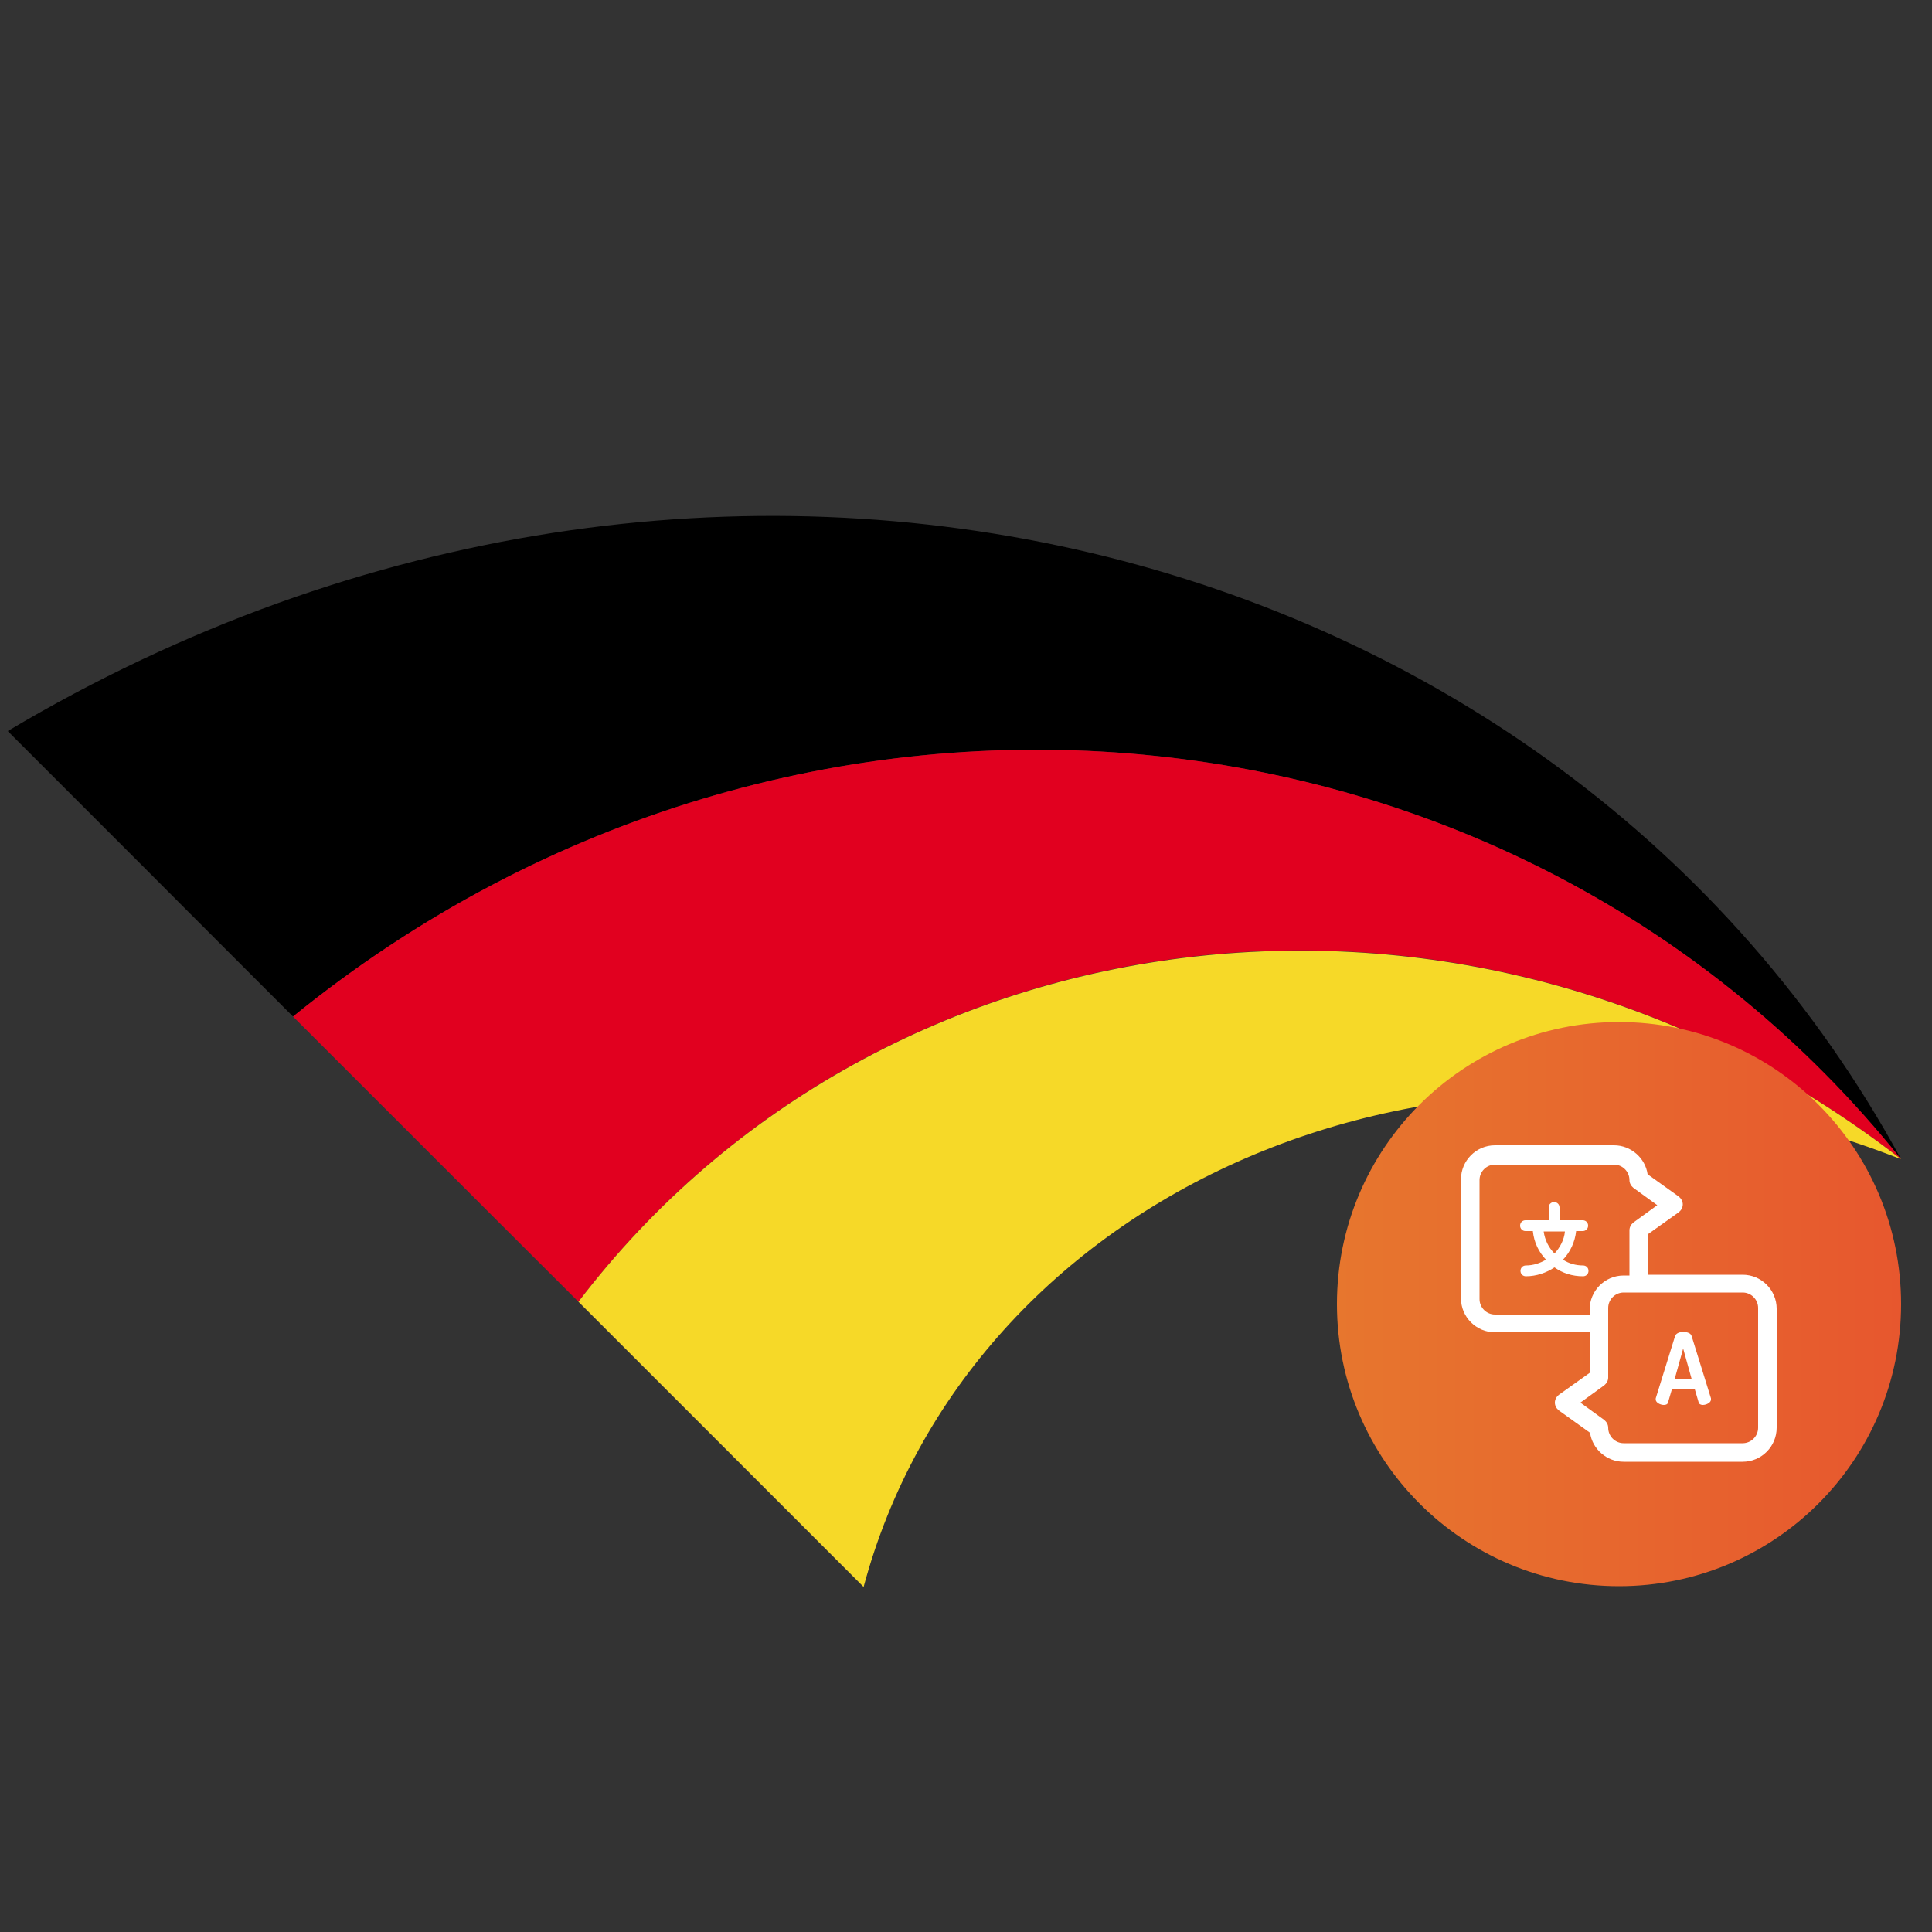 <?xml version="1.0" encoding="utf-8"?>
<!-- Generator: Adobe Illustrator 25.0.1, SVG Export Plug-In . SVG Version: 6.00 Build 0)  -->
<svg version="1.1" id="katman_1" xmlns="http://www.w3.org/2000/svg" xmlns:xlink="http://www.w3.org/1999/xlink" x="0px" y="0px"
	 viewBox="0 0 500 500" style="enable-background:new 0 0 500 500;" xml:space="preserve">
<rect x="0" y="0" width="500" height="500" fill="#333333" stroke="none"/>
<style type="text/css">
	.st0{clip-path:url(#SVGID_1_);}
	.st1{clip-path:url(#SVGID_1_);fill:#E1001F;}
	.st2{clip-path:url(#SVGID_1_);fill:#F6D928;}
	.st3{fill:#FFFFFF;}
	.st4{fill:url(#SVGID_2_);}
</style>
<g>
	<g>
		<defs>
			<path id="SVGID_3_" d="M2,189.2C184.4,80.6,403.8,137.9,492,300l0,0c-121.3-47.4-241.5,9.9-268.5,110.7
				C149.7,336.9,75.8,263.1,2,189.2z"/>
		</defs>
		<clipPath id="SVGID_1_">
			<use xlink:href="#SVGID_3_"  style="overflow:visible;"/>
		</clipPath>
		<path class="st0" d="M75.8,263.1C206.5,157,392.8,176.1,492,300l0,0C403.8,137.9,184.4,80.6,2,189.2
			C26.6,213.8,51.2,238.4,75.8,263.1z"/>
		<path class="st1" d="M149.7,336.9C228.5,233.4,381.8,214.3,492,300l0,0C392.8,176.1,206.5,157,75.8,263.1
			C100.4,287.7,125.1,312.3,149.7,336.9z"/>
		<path class="st2" d="M223.5,410.7C250.5,309.9,370.7,252.5,492,300l0,0c-110.2-85.6-263.5-66.5-342.3,36.9
			C174.3,361.5,198.9,386.1,223.5,410.7z"/>
	</g>
</g>
<g>
	<path class="st3" d="M425.7,351.5c-0.2-0.6-0.9-0.9-1.6-0.9s-1.4,0.3-1.6,0.9l-3.8,12.3c0,0.1,0,0.2,0,0.2c0,0.6,0.9,1,1.6,1
		c0.4,0,0.8-0.1,0.9-0.5l0.7-2.6h4.5l0.7,2.6c0.1,0.4,0.4,0.5,0.9,0.5c0.7,0,1.6-0.5,1.6-1c0-0.1,0-0.1,0-0.2L425.7,351.5z
		 M422.4,360l1.7-6l1.7,6H422.4z"/>
	<path class="st3" d="M435.8,339h-18.3v-7.9l6-4.3c0.5-0.3,0.8-0.9,0.8-1.5s-0.3-1.1-0.8-1.5l-6-4.3c-0.5-3.2-3.2-5.6-6.5-5.6h-23.7
		c-3.7,0-6.7,3-6.7,6.7v23.6c0,3.7,3,6.7,6.7,6.7h18.3v7.5l-6.1,4.4c-0.5,0.3-0.8,0.9-0.8,1.5s0.3,1.1,0.8,1.5l6.2,4.4
		c0.5,3.2,3.3,5.7,6.7,5.7H436c3.7,0,6.7-3,6.7-6.7v-23.6C442.5,342,439.5,339,435.8,339z M386.5,347c-1.7,0-3.1-1.4-3.1-3.1V320
		c0-1.7,1.4-3.1,3.1-3.1h23.8c1.7,0,3.1,1.4,3.1,3.1c0,0.6,0.2,1.1,0.7,1.4l4.9,3.5l-4.8,3.5c-0.5,0.3-0.8,0.9-0.8,1.5v9h-1.3
		c-3.7,0-6.7,3-6.7,6.7v1.3L386.5,347L386.5,347z M439.5,369.9c0,1.7-1.4,3.1-3.1,3.1h-23.8c-1.7,0-3.1-1.4-3.1-3.1
		c0-0.6-0.2-1.1-0.7-1.4l-4.9-3.5l4.8-3.5c0.5-0.3,0.8-0.9,0.8-1.5v-14c0-1.7,1.4-3.1,3.1-3.1h3l0,0l0,0h20.9c1.7,0,3.1,1.4,3.1,3.1
		L439.5,369.9L439.5,369.9z"/>
	<path class="st3" d="M403.9,331c0.5,0,1-0.5,1-1s-0.5-1-1-1h-4.5v-2.4c0-0.5-0.5-1-1-1s-1,0.5-1,1v2.4H393c-0.5,0-1,0.5-1,1
		s0.5,1,1,1h1.4c0.2,2.1,1.1,4,2.5,5.5c-1.1,0.7-2.5,1.1-3.9,1.1c-0.5,0-1,0.5-1,1s0.5,1,1,1c2,0,3.9-0.6,5.5-1.7
		c1.5,1.1,3.4,1.7,5.5,1.7c0.5,0,1-0.5,1-1s-0.5-1-1-1c-1.4,0-2.7-0.4-3.9-1.1c1.4-1.5,2.3-3.4,2.5-5.5H403.9z M398.7,335.3
		c-1.1-1.2-1.9-2.7-2.1-4.4h4.2C400.6,332.6,399.8,334.2,398.7,335.3z"/>
</g>
<linearGradient id="SVGID_2_" gradientUnits="userSpaceOnUse" x1="346" y1="-413.5" x2="492" y2="-413.5" gradientTransform="matrix(1 0 0 -1 0 -76)">
	<stop  offset="0" style="stop-color:#E7762E"/>
	<stop  offset="1" style="stop-color:#E7572E"/>
</linearGradient>
<circle class="st4" cx="419" cy="337.5" r="73"/>
<g>
	<path class="st3" d="M437.8,345.8c-0.2-0.8-1.2-1.1-2.2-1.1s-1.9,0.4-2.1,1.1l-5,16.1c0,0.1,0,0.2,0,0.3c0,0.8,1.2,1.4,2.1,1.4
		c0.6,0,1-0.2,1.1-0.7l1-3.4h5.9l1,3.4c0.1,0.5,0.6,0.7,1.1,0.7c0.9,0,2.1-0.6,2.1-1.4c0-0.1,0-0.1,0-0.3L437.8,345.8z M433.4,356.9
		l2.2-7.9l2.2,7.9H433.4z"/>
	<path class="st3" d="M451,329.9h-24.5v-10.5l8-5.7c0.6-0.5,1-1.2,1-2s-0.4-1.5-1-2l-8.1-5.8c-0.6-4.2-4.3-7.5-8.7-7.5h-30.8
		c-4.9,0-8.8,4-8.8,8.8V336c0,4.9,4,8.8,8.8,8.8h24.5v10.5l-8,5.7c-0.6,0.5-1,1.2-1,2s0.4,1.5,1,2l8.1,5.8c0.6,4.2,4.3,7.5,8.7,7.5
		H451c4.9,0,8.8-4,8.8-8.8v-30.8C459.8,333.9,455.9,329.9,451,329.9z M386.9,340.2c-2.2,0-4-1.8-4-4v-30.8c0-2.2,1.8-4,4-4h30.8
		c2.2,0,4,1.8,4,4c0,0.8,0.4,1.5,1,2l6.2,4.5l-6.2,4.5c-0.6,0.5-1,1.2-1,2v11.7h-1.5c-4.9,0-8.8,4-8.8,8.8v1.5L386.9,340.2
		L386.9,340.2z M455,369.5c0,2.2-1.8,4-4,4h-30.8c-2.2,0-4-1.8-4-4c0-0.8-0.4-1.5-1-2L409,363l6.2-4.5c0.6-0.5,1-1.2,1-2v-18
		c0-2.2,1.8-4,4-4h3.8l0,0l0,0h27c2.2,0,4,1.8,4,4V369.5L455,369.5z"/>
	<path class="st3" d="M409.6,318.6c0.8,0,1.4-0.6,1.4-1.4s-0.6-1.4-1.4-1.4h-6v-3.3c0-0.8-0.6-1.4-1.4-1.4s-1.4,0.6-1.4,1.4v3.3h-6
		c-0.8,0-1.4,0.6-1.4,1.4s0.6,1.4,1.4,1.4h1.9c0.3,2.9,1.5,5.4,3.4,7.4c-1.5,0.9-3.3,1.5-5.2,1.5c-0.8,0-1.4,0.6-1.4,1.4
		s0.6,1.4,1.4,1.4c2.7,0,5.3-0.9,7.4-2.3c2.1,1.5,4.6,2.3,7.4,2.3c0.8,0,1.4-0.6,1.4-1.4s-0.6-1.4-1.4-1.4c-1.9,0-3.7-0.5-5.2-1.5
		c1.9-2,3.1-4.6,3.4-7.4H409.6z M402.3,324.4c-1.5-1.5-2.5-3.5-2.8-5.7h5.5C404.8,320.9,403.7,322.9,402.3,324.4z"/>
</g>
</svg>
